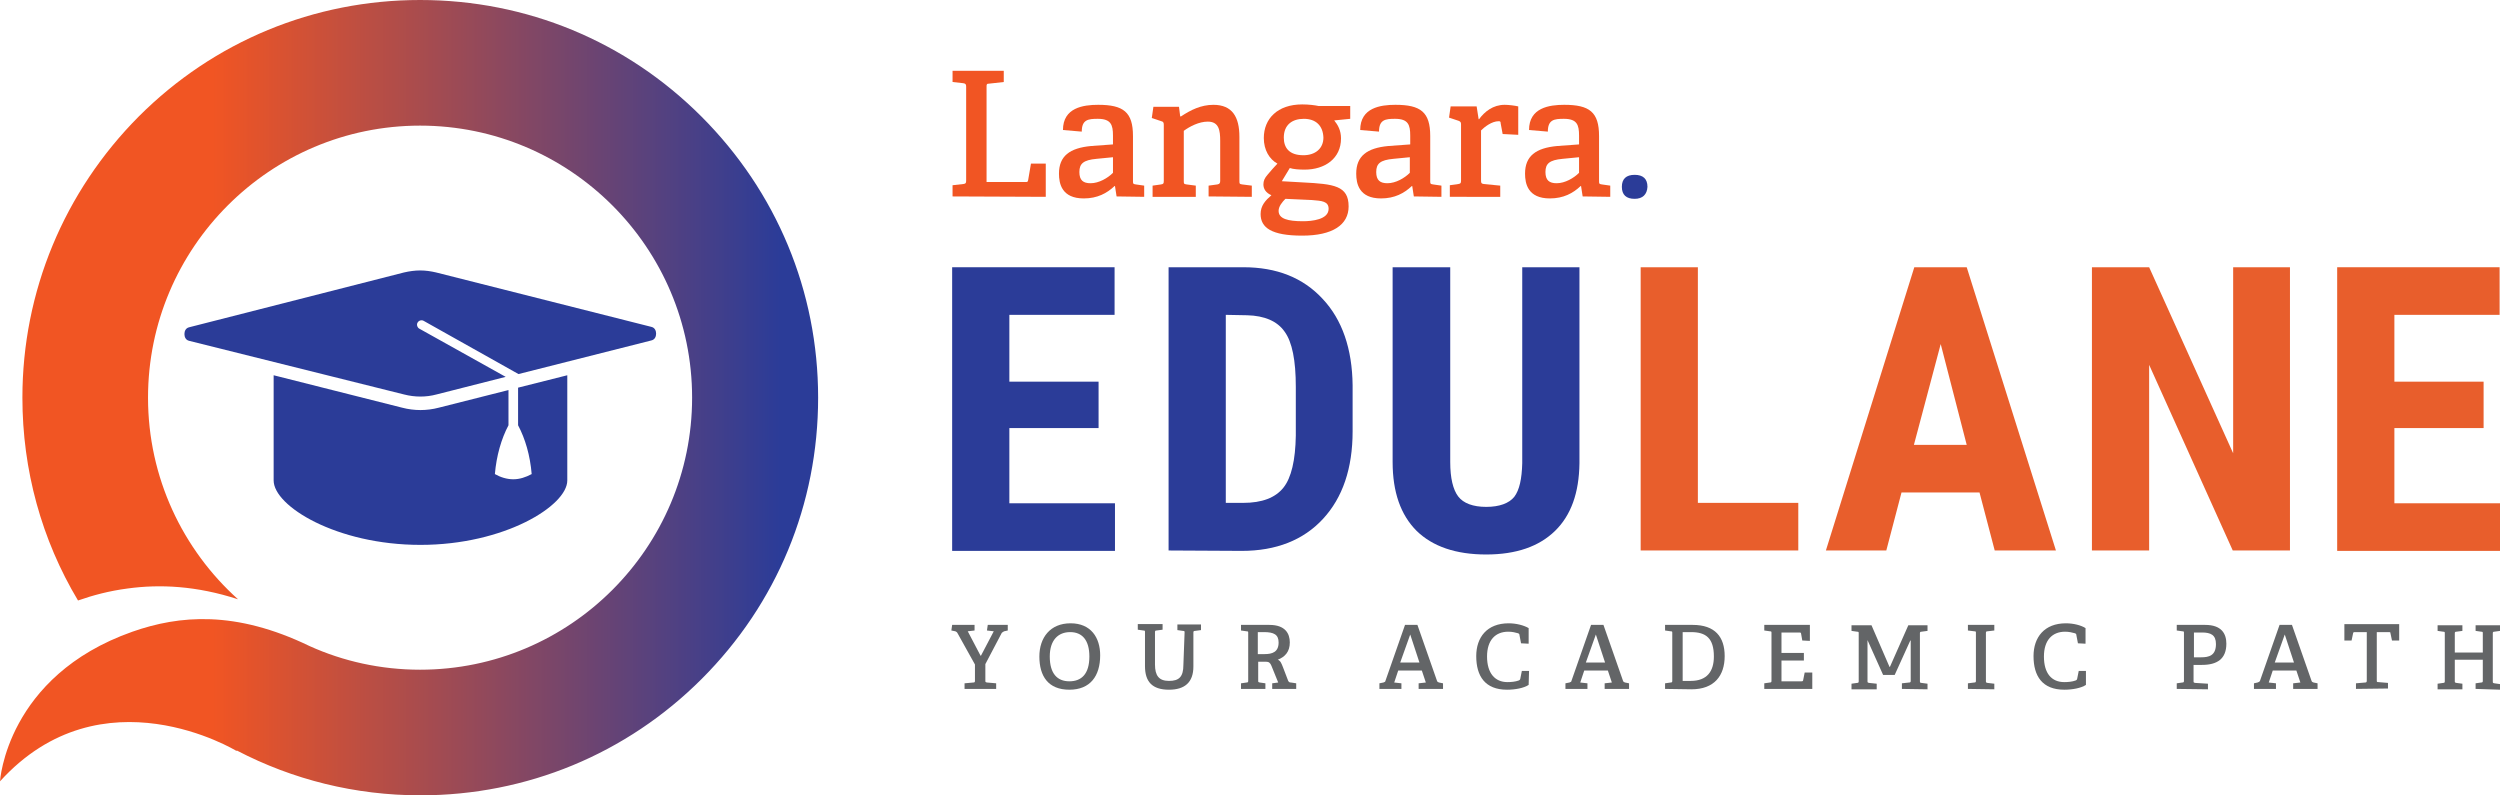 <?xml version="1.0" encoding="utf-8"?>
<!-- Generator: Adobe Illustrator 26.0.1, SVG Export Plug-In . SVG Version: 6.00 Build 0)  -->
<svg version="1.1" id="Layer_1" xmlns="http://www.w3.org/2000/svg" xmlns:xlink="http://www.w3.org/1999/xlink" x="0px" y="0px"
	 viewBox="0 0 624.9 198.8" style="enable-background:new 0 0 624.9 198.8;" xml:space="preserve">
<style type="text/css">
	.st0{fill:url(#SVGID_1_);}
	.st1{fill:#2B3C98;}
	.st2{fill:#E85E2C;}
	.st3{fill:#F15523;}
	.st4{fill:#636567;}
</style>
<g id="background">
</g>
<g id="Logo">
	
		<linearGradient id="SVGID_1_" gradientUnits="userSpaceOnUse" x1="0" y1="-44.6" x2="204.44" y2="-44.6" gradientTransform="matrix(1 0 0 -1 0 54.8)">
		<stop  offset="0.26" style="stop-color:#F15523"/>
		<stop  offset="0.954" style="stop-color:#2B3C98"/>
	</linearGradient>
	<path class="st0" d="M175.3,29.1C156.5,10.3,131.6,0,105,0C78.5,0,53.5,10.3,34.7,29.1C16,47.9,5.6,72.9,5.6,99.4
		c0,18.1,4.8,35.5,13.9,50.7c3.7-1.3,7.8-2.4,12.4-3c8-1.1,17.2-0.7,27.6,2.7c-13.8-12.4-22.5-30.4-22.5-50.4c0-37.5,30.5-68,68-68
		s68,30.5,68,68s-30.5,68-68,68c-9.8,0-19.2-2.1-27.6-5.9c-18.6-9-32.6-7.7-44.3-3.6C1.6,169,0,195.3,0,195.3
		c25.5-28.1,59.1-7.6,59.1-7.6l0.1-0.1c14,7.3,29.6,11.2,45.9,11.2c26.5,0,51.5-10.3,70.3-29.1c18.8-18.8,29.1-43.7,29.1-70.3
		S194.1,47.9,175.3,29.1z"/>
	<path class="st1" d="M164,83.4c0,0.7-0.3,1.5-1.2,1.7l-33.2,8.4l-23.7-13.3c-0.5-0.3-1.2-0.1-1.5,0.4c-0.4,0.6,0,1.4,0.5,1.6
		l21.5,12l-17.3,4.4c-2.6,0.7-5.4,0.7-8.1,0L47.3,85.2c-0.9-0.2-1.2-1-1.2-1.7s0.3-1.5,1.2-1.7L101,68.1c1.3-0.3,2.7-0.5,4-0.5
		c1.4,0,2.7,0.2,4,0.5l53.8,13.6C163.7,81.9,164,82.7,164,83.4z M129.5,96.9v9.4c1.8,3.4,3,7.5,3.4,12.2c-1.5,0.8-3,1.3-4.6,1.3
		s-3.2-0.5-4.6-1.3c0.4-4.6,1.6-8.8,3.4-12.2v-8.8l-17.4,4.4c-1.5,0.4-3.1,0.6-4.6,0.6c-1.5,0-3.1-0.2-4.6-0.6l-32.1-8.1v26.3
		c0,6.4,15.7,16.1,36.7,16.1s36.7-9.8,36.7-16.1V93.8L129.5,96.9z"/>
	<g>
		<g>
			<path class="st1" d="M274.6,107h-22.3v18.8h26.4v11.9h-40.7V66.8h40.6v11.9h-26.3v16.7h22.3L274.6,107L274.6,107z"/>
			<path class="st1" d="M292.1,137.6V66.8h18.7c8.3,0,14.9,2.6,19.8,7.9c4.9,5.2,7.4,12.5,7.5,21.6v11.5c0,9.3-2.5,16.6-7.4,21.9
				c-4.9,5.3-11.7,8-20.3,8L292.1,137.6L292.1,137.6z M306.4,78.7v47h4.3c4.8,0,8.1-1.3,10.1-3.8c2-2.5,3-6.9,3.1-13V96.7
				c0-6.6-0.9-11.2-2.8-13.8c-1.8-2.6-5-4-9.4-4.1L306.4,78.7L306.4,78.7z"/>
			<path class="st1" d="M394.8,66.8v49c-0.1,7.4-2.1,13-6.1,16.9s-9.7,5.9-17.2,5.9c-7.6,0-13.4-2-17.4-5.9c-4-4-6-9.7-6-17.2V66.8
				h14.4v48.7c0,4,0.7,6.9,2,8.6c1.3,1.7,3.7,2.6,7,2.6s5.7-0.9,7-2.5c1.3-1.7,1.9-4.5,2-8.4v-49L394.8,66.8L394.8,66.8z"/>
			<path class="st2" d="M424.4,125.7h25.1v11.9h-39.4V66.8h14.3V125.7z"/>
			<path class="st2" d="M494.8,123.1h-19.5l-3.8,14.5h-15.1l22.1-70.8h13.1l22.3,70.8h-15.3L494.8,123.1z M478.4,111.2h13.2
				L485.1,86L478.4,111.2z"/>
			<path class="st2" d="M572.4,137.6h-14.3l-20.9-46.4v46.4h-14.3V66.8h14.3l21,46.5V66.8h14.2V137.6L572.4,137.6z"/>
			<path class="st2" d="M620.8,107h-22.3v18.8h26.4v11.9h-40.7V66.8h40.6v11.9h-26.3v16.7h22.3V107z"/>
		</g>
	</g>
	<g>
		<path class="st3" d="M238.1,49.1v-2.8l2.7-0.3c0.6-0.1,0.7-0.2,0.7-0.9V21.7c0-0.6-0.1-0.8-0.7-0.9l-2.7-0.3v-2.8h12.8v2.8
			l-3.6,0.4c-0.7,0-0.7,0.2-0.7,0.8v23.8h9.7c0.5,0,0.6,0,0.7-0.5l0.7-4.1h3.7v8.3L238.1,49.1L238.1,49.1z"/>
		<path class="st3" d="M279.1,49.1l-0.4-2.6l-0.1,0c-1.9,1.8-4.3,3.1-7.7,3.1c-5.5,0-6.2-3.7-6.2-6.2c0-4.4,2.7-6.4,8-6.9l5.5-0.4
			v-2.2c0-2.7-0.5-4.2-3.8-4.2c-2.4,0-4,0.2-4,3.2l-4.7-0.4c0-5.6,5.1-6.3,8.8-6.3c6.3,0,8.7,1.8,8.7,7.8v11.2c0,0.7,0,0.8,0.7,0.9
			l2.1,0.3v2.8L279.1,49.1L279.1,49.1z M278.2,39.3l-4.1,0.4c-3.3,0.3-4.3,1.2-4.3,3.3s1,2.8,2.8,2.8c2.1,0,4.3-1.3,5.6-2.6V39.3z"
			/>
		<path class="st3" d="M302.1,49.1v-2.7l2.2-0.3c0.6-0.1,0.7-0.4,0.7-0.9V35.2c0-2.6-0.3-4.8-3.1-4.8c-2.2,0-4.5,1.2-6,2.3v12.5
			c0,0.7,0,0.8,0.7,0.9l2.3,0.3v2.8h-10.8v-2.8l2.1-0.3c0.6-0.1,0.7-0.2,0.7-0.9v-14c0-0.5-0.1-0.8-0.6-0.9l-2.4-0.8l0.4-2.8h6.4
			l0.3,2.4l0.2,0c2.4-1.6,5-2.9,8.1-2.9c4.7,0,6.5,3,6.5,8v11c0,0.7,0,0.8,0.7,0.9l2.4,0.3v2.8L302.1,49.1L302.1,49.1z"/>
		<path class="st3" d="M333.5,30.1c0.9,1.1,1.7,2.5,1.7,4.5c0,5-4,7.8-9.1,7.8c-1.4,0-2.8-0.1-3.7-0.4l-2,3.3l5.3,0.3
			c7.7,0.4,11.4,0.8,11.4,6c0,4.6-4,7.3-11.6,7.3c-7.7,0-10.4-2-10.4-5.4c0-2.1,1.2-3.4,2.7-4.7c-1.4-0.6-2-1.6-2-2.7
			c0-0.9,0.3-1.6,1.1-2.5c0.7-0.8,1.6-1.9,2.4-2.7c-2-1.1-3.4-3.4-3.4-6.4c0-4.8,3.4-8.4,9.6-8.4c1.6,0,3.2,0.2,4.1,0.4h7.9v3.2
			L333.5,30.1z M321.3,49.7c-0.8,0.8-1.7,1.9-1.7,3c0,2,2.3,2.6,6.1,2.6c2.2,0,6.4-0.4,6.4-3.1c0-1.9-1.7-2-4.2-2.2L321.3,49.7z
			 M325.9,29.7c-2.9,0-5,1.5-5,4.7c0,2.5,1.3,4.4,4.9,4.4c3,0,5-1.7,5-4.4C330.7,31.4,328.9,29.7,325.9,29.7z"/>
		<path class="st3" d="M353.4,49.1l-0.4-2.6l-0.1,0c-1.9,1.8-4.3,3.1-7.7,3.1c-5.5,0-6.2-3.7-6.2-6.2c0-4.4,2.7-6.4,8-6.9l5.5-0.4
			v-2.2c0-2.7-0.5-4.2-3.8-4.2c-2.4,0-4,0.2-4,3.2l-4.7-0.4c0-5.6,5.1-6.3,8.8-6.3c6.3,0,8.7,1.8,8.7,7.8v11.2c0,0.7,0,0.8,0.7,0.9
			l2.1,0.3v2.8L353.4,49.1L353.4,49.1z M352.4,39.3l-4.1,0.4C345,40,344,40.9,344,43s1,2.8,2.8,2.8c2.1,0,4.3-1.3,5.6-2.6V39.3z"/>
		<path class="st3" d="M362.4,49.1v-2.8l2.1-0.3c0.6-0.1,0.7-0.2,0.7-0.9v-14c0-0.5-0.1-0.7-0.6-0.9l-2.4-0.8l0.4-2.8h6.5l0.5,3.2
			l0.1,0c1.4-1.9,3.5-3.6,6.4-3.6c1,0,2.6,0.2,3.4,0.4v7.1l-3.9-0.2l-0.5-2.7c0-0.4-0.1-0.5-0.5-0.5c-1.7,0-3.5,1.4-4.4,2.3v12.5
			c0,0.7,0.1,0.8,0.7,0.9l4.1,0.4v2.8H362.4z"/>
		<path class="st3" d="M395.6,49.1l-0.4-2.6l-0.1,0c-1.9,1.8-4.3,3.1-7.7,3.1c-5.5,0-6.2-3.7-6.2-6.2c0-4.4,2.7-6.4,8-6.9l5.5-0.4
			v-2.2c0-2.7-0.5-4.2-3.8-4.2c-2.4,0-4,0.2-4,3.2l-4.7-0.4c0-5.6,5.1-6.3,8.8-6.3c6.3,0,8.7,1.8,8.7,7.8v11.2c0,0.7,0,0.8,0.7,0.9
			l2.1,0.3v2.8L395.6,49.1L395.6,49.1z M394.7,39.3l-4.1,0.4c-3.3,0.3-4.3,1.2-4.3,3.3s1,2.8,2.8,2.8c2.1,0,4.3-1.3,5.6-2.6V39.3z"
			/>
		<path class="st1" d="M408.6,49.7c-2.1,0-3.2-1-3.2-3c0-2,1.1-3,3.2-3c2.1,0,3.2,1,3.2,3C411.7,48.6,410.6,49.7,408.6,49.7z"/>
	</g>
	<g>
		<g>
			<g>
				<g>
					<path class="st4" d="M241.1,172.2v-1.4l2.2-0.2c0.3,0,0.4-0.1,0.4-0.4v-4.1l-4.4-7.9c-0.1-0.2-0.3-0.3-0.5-0.4l-1-0.2l0.2-1.4
						h5.6v1.4l-1.7,0.2l3.2,6.1h0.1l3.2-6.1l-1.7-0.2l0.2-1.4h5v1.4l-0.9,0.2c-0.2,0.1-0.4,0.2-0.6,0.4l-4.1,7.8v4.1
						c0,0.4,0,0.4,0.4,0.5l2.3,0.2v1.4L241.1,172.2L241.1,172.2z"/>
					<path class="st4" d="M259.8,164.1c0-4.7,2.7-8.3,7.8-8.3s7.4,3.6,7.4,8c0,5.2-2.5,8.6-7.7,8.6C262,172.4,259.8,169,259.8,164.1
						z M272.3,164.1c0-4.1-1.8-6.1-4.8-6.1c-3,0-5.1,2-5.1,6.1c0,4.3,1.9,6.2,4.9,6.2C270.3,170.3,272.3,168.5,272.3,164.1z"/>
					<path class="st4" d="M296.1,158.1c0-0.3,0-0.4-0.4-0.4l-1.4-0.2v-1.4h5.9v1.4l-1.5,0.2c-0.3,0-0.4,0.1-0.4,0.4v8.5
						c0,4-2.2,5.8-6.1,5.8c-4.2,0-6-2-6-5.9v-8.5c0-0.3,0-0.4-0.4-0.4l-1.4-0.2v-1.4h6.2v1.4l-1.5,0.2c-0.3,0-0.4,0.1-0.4,0.4v8.1
						c0,2.8,1,4.1,3.5,4.1c2.5,0,3.6-1,3.6-4L296.1,158.1L296.1,158.1z"/>
					<path class="st4" d="M318,172.2v-1.4l1.5-0.2l-1.7-4.2c-0.3-0.7-0.6-1-1.4-1h-1.9v4.7c0,0.4,0,0.4,0.4,0.5l1.4,0.2v1.4h-6.1
						v-1.4l1.4-0.2c0.3,0,0.4-0.1,0.4-0.4v-12c0-0.3,0-0.4-0.4-0.4l-1.4-0.2v-1.4h7.1c4,0,5.1,2.2,5.1,4.4c0,2.3-1.2,3.6-3,4.3
						c0.7,0.3,0.9,0.9,1.3,1.9l1.3,3.4c0.2,0.3,0.3,0.4,0.7,0.4l1.3,0.2v1.4L318,172.2L318,172.2z M316.1,163.5
						c1.9,0,3.5-0.5,3.5-2.9c0-2-1.2-2.6-3.7-2.6h-1.5v5.5H316.1z"/>
					<path class="st4" d="M354.6,172.2v-1.4l1.8-0.2l-1-3h-5.9l-1,3l1.8,0.2v1.4h-5.5v-1.4l1-0.2c0.3-0.1,0.5-0.2,0.5-0.4l4.9-14
						h3.1l4.9,14c0.1,0.3,0.3,0.3,0.5,0.4l1,0.2v1.4L354.6,172.2L354.6,172.2z M352.5,158.6L352.5,158.6l-2.5,7h4.8L352.5,158.6z"/>
					<path class="st4" d="M382.1,171.2c-1.2,0.8-3.4,1.2-5.4,1.2c-5.5,0-7.7-3.4-7.7-8.4c0-4.7,2.7-8.2,8.1-8.2c1.9,0,3.8,0.5,5,1.2
						v3.9l-1.9-0.1l-0.4-2.1c0-0.2-0.1-0.3-0.3-0.4c-0.7-0.2-1.5-0.4-2.5-0.4c-3.2,0-5.3,2.1-5.3,6.2c0,4.2,2,6.4,5.1,6.4
						c0.9,0,2-0.1,2.8-0.4c0.2-0.1,0.3-0.1,0.4-0.4l0.4-2h1.8L382.1,171.2L382.1,171.2z"/>
					<path class="st4" d="M401.1,172.2v-1.4l1.8-0.2l-1-3h-5.9l-1,3l1.8,0.2v1.4h-5.5v-1.4l1-0.2c0.3-0.1,0.5-0.2,0.5-0.4l4.9-14
						h3.1l4.9,14c0.1,0.3,0.3,0.3,0.5,0.4l1,0.2v1.4L401.1,172.2L401.1,172.2z M398.9,158.6L398.9,158.6l-2.5,7h4.8L398.9,158.6z"/>
					<path class="st4" d="M416.2,172.2v-1.4l1.4-0.2c0.3,0,0.4-0.1,0.4-0.4v-12c0-0.3,0-0.4-0.4-0.4l-1.4-0.2v-1.4h6.9
						c5.6,0,8,3,8,7.8c0,4.9-2.6,8.3-8.3,8.3L416.2,172.2L416.2,172.2z M422.6,170.2c4.1,0,5.8-2.4,5.8-6.1c0-4.6-2-6.1-5.7-6.1
						h-2.1v12.2L422.6,170.2L422.6,170.2z"/>
					<path class="st4" d="M441,172.2v-1.4l1.4-0.2c0.3,0,0.4-0.1,0.4-0.4v-12c0-0.3,0-0.4-0.4-0.4l-1.4-0.2v-1.4h11.4v4l-1.9-0.1
						l-0.3-1.7c0-0.2-0.1-0.3-0.4-0.3h-4.5v5.1h5.6v1.9h-5.6v5.2h5c0.2,0,0.3,0,0.4-0.2l0.4-2h1.9v4.1L441,172.2L441,172.2z"/>
					<path class="st4" d="M475.4,172.2v-1.4l1.8-0.2c0.3,0,0.4-0.1,0.4-0.4v-10.1h-0.1l-3.9,8.6h-2.9l-3.9-8.7h0v10.2
						c0,0.4,0,0.4,0.4,0.5l1.9,0.2v1.4h-6.3v-1.4l1.4-0.2c0.3,0,0.4-0.1,0.4-0.4v-12c0-0.3,0-0.4-0.4-0.4l-1.4-0.2v-1.4h5l4.5,10.4
						h0.1l4.6-10.4h4.8v1.4l-1.5,0.2c-0.3,0-0.4,0.1-0.4,0.4v12c0,0.3,0.1,0.4,0.4,0.4l1.5,0.2v1.4L475.4,172.2L475.4,172.2z"/>
					<path class="st4" d="M491.9,172.2v-1.4l1.6-0.2c0.3,0,0.4-0.1,0.4-0.4v-12c0-0.3,0-0.4-0.4-0.4l-1.6-0.2v-1.4h6.6v1.4l-1.7,0.2
						c-0.3,0-0.4,0.1-0.4,0.4v12c0,0.4,0,0.4,0.4,0.5l1.7,0.2v1.4L491.9,172.2L491.9,172.2z"/>
					<path class="st4" d="M521.4,171.2c-1.2,0.8-3.4,1.2-5.4,1.2c-5.5,0-7.7-3.4-7.7-8.4c0-4.7,2.7-8.2,8.1-8.2
						c1.9,0,3.8,0.5,4.9,1.2v3.9l-1.9-0.1l-0.4-2.1c0-0.2-0.1-0.3-0.3-0.4c-0.7-0.2-1.6-0.4-2.5-0.4c-3.2,0-5.3,2.1-5.3,6.2
						c0,4.2,1.9,6.4,5.1,6.4c0.9,0,2-0.1,2.8-0.4c0.2-0.1,0.3-0.1,0.4-0.4l0.4-2h1.8L521.4,171.2L521.4,171.2z"/>
					<path class="st4" d="M544.1,172.2v-1.4l1.4-0.2c0.3,0,0.4-0.1,0.4-0.4v-12c0-0.3,0-0.4-0.4-0.4l-1.4-0.2v-1.4h7.1
						c4.1,0,5.3,2.2,5.3,4.7c0,3.8-2.3,5.3-6.1,5.3h-2.1v4c0,0.4,0,0.4,0.4,0.5l3.2,0.2v1.4L544.1,172.2L544.1,172.2z M550.2,164.3
						c1.9,0,3.7-0.4,3.7-3.3c0-2.3-1.3-2.9-3.5-2.9h-2v6.2H550.2z"/>
					<path class="st4" d="M573.2,172.2v-1.4l1.8-0.2l-1-3h-5.9l-1,3l1.8,0.2v1.4h-5.5v-1.4l0.9-0.2c0.3-0.1,0.5-0.2,0.6-0.4l4.9-14
						h3.1l4.9,14c0.1,0.3,0.3,0.3,0.5,0.4l1,0.2v1.4L573.2,172.2L573.2,172.2z M571.1,158.6L571.1,158.6l-2.5,7h4.8L571.1,158.6z"/>
					<path class="st4" d="M588.9,172.2v-1.4l2.3-0.2c0.3,0,0.4-0.1,0.4-0.5V158h-3c-0.2,0-0.3,0-0.4,0.2l-0.4,1.9H586v-4.1h13.7v4.1
						h-1.8l-0.4-1.9c0-0.2-0.1-0.2-0.4-0.2h-3v12.1c0,0.3,0,0.4,0.4,0.4l2.4,0.2v1.4L588.9,172.2L588.9,172.2z"/>
					<path class="st4" d="M618.8,172.2v-1.4l1.4-0.2c0.3,0,0.4-0.1,0.4-0.4v-5.3h-7v5.3c0,0.4,0,0.4,0.4,0.5l1.5,0.2v1.4h-6.2v-1.4
						l1.4-0.2c0.3,0,0.4-0.1,0.4-0.4v-12c0-0.3,0-0.4-0.4-0.4l-1.4-0.2v-1.4h6.2v1.4l-1.5,0.2c-0.3,0-0.4,0.1-0.4,0.4v4.8h7v-4.8
						c0-0.3,0-0.4-0.4-0.4l-1.4-0.2v-1.4h6.1v1.4l-1.4,0.2c-0.3,0-0.4,0.1-0.4,0.4v12c0,0.4,0,0.4,0.4,0.5l1.4,0.2v1.4L618.8,172.2
						L618.8,172.2z"/>
				</g>
			</g>
		</g>
	</g>
</g>
</svg>
